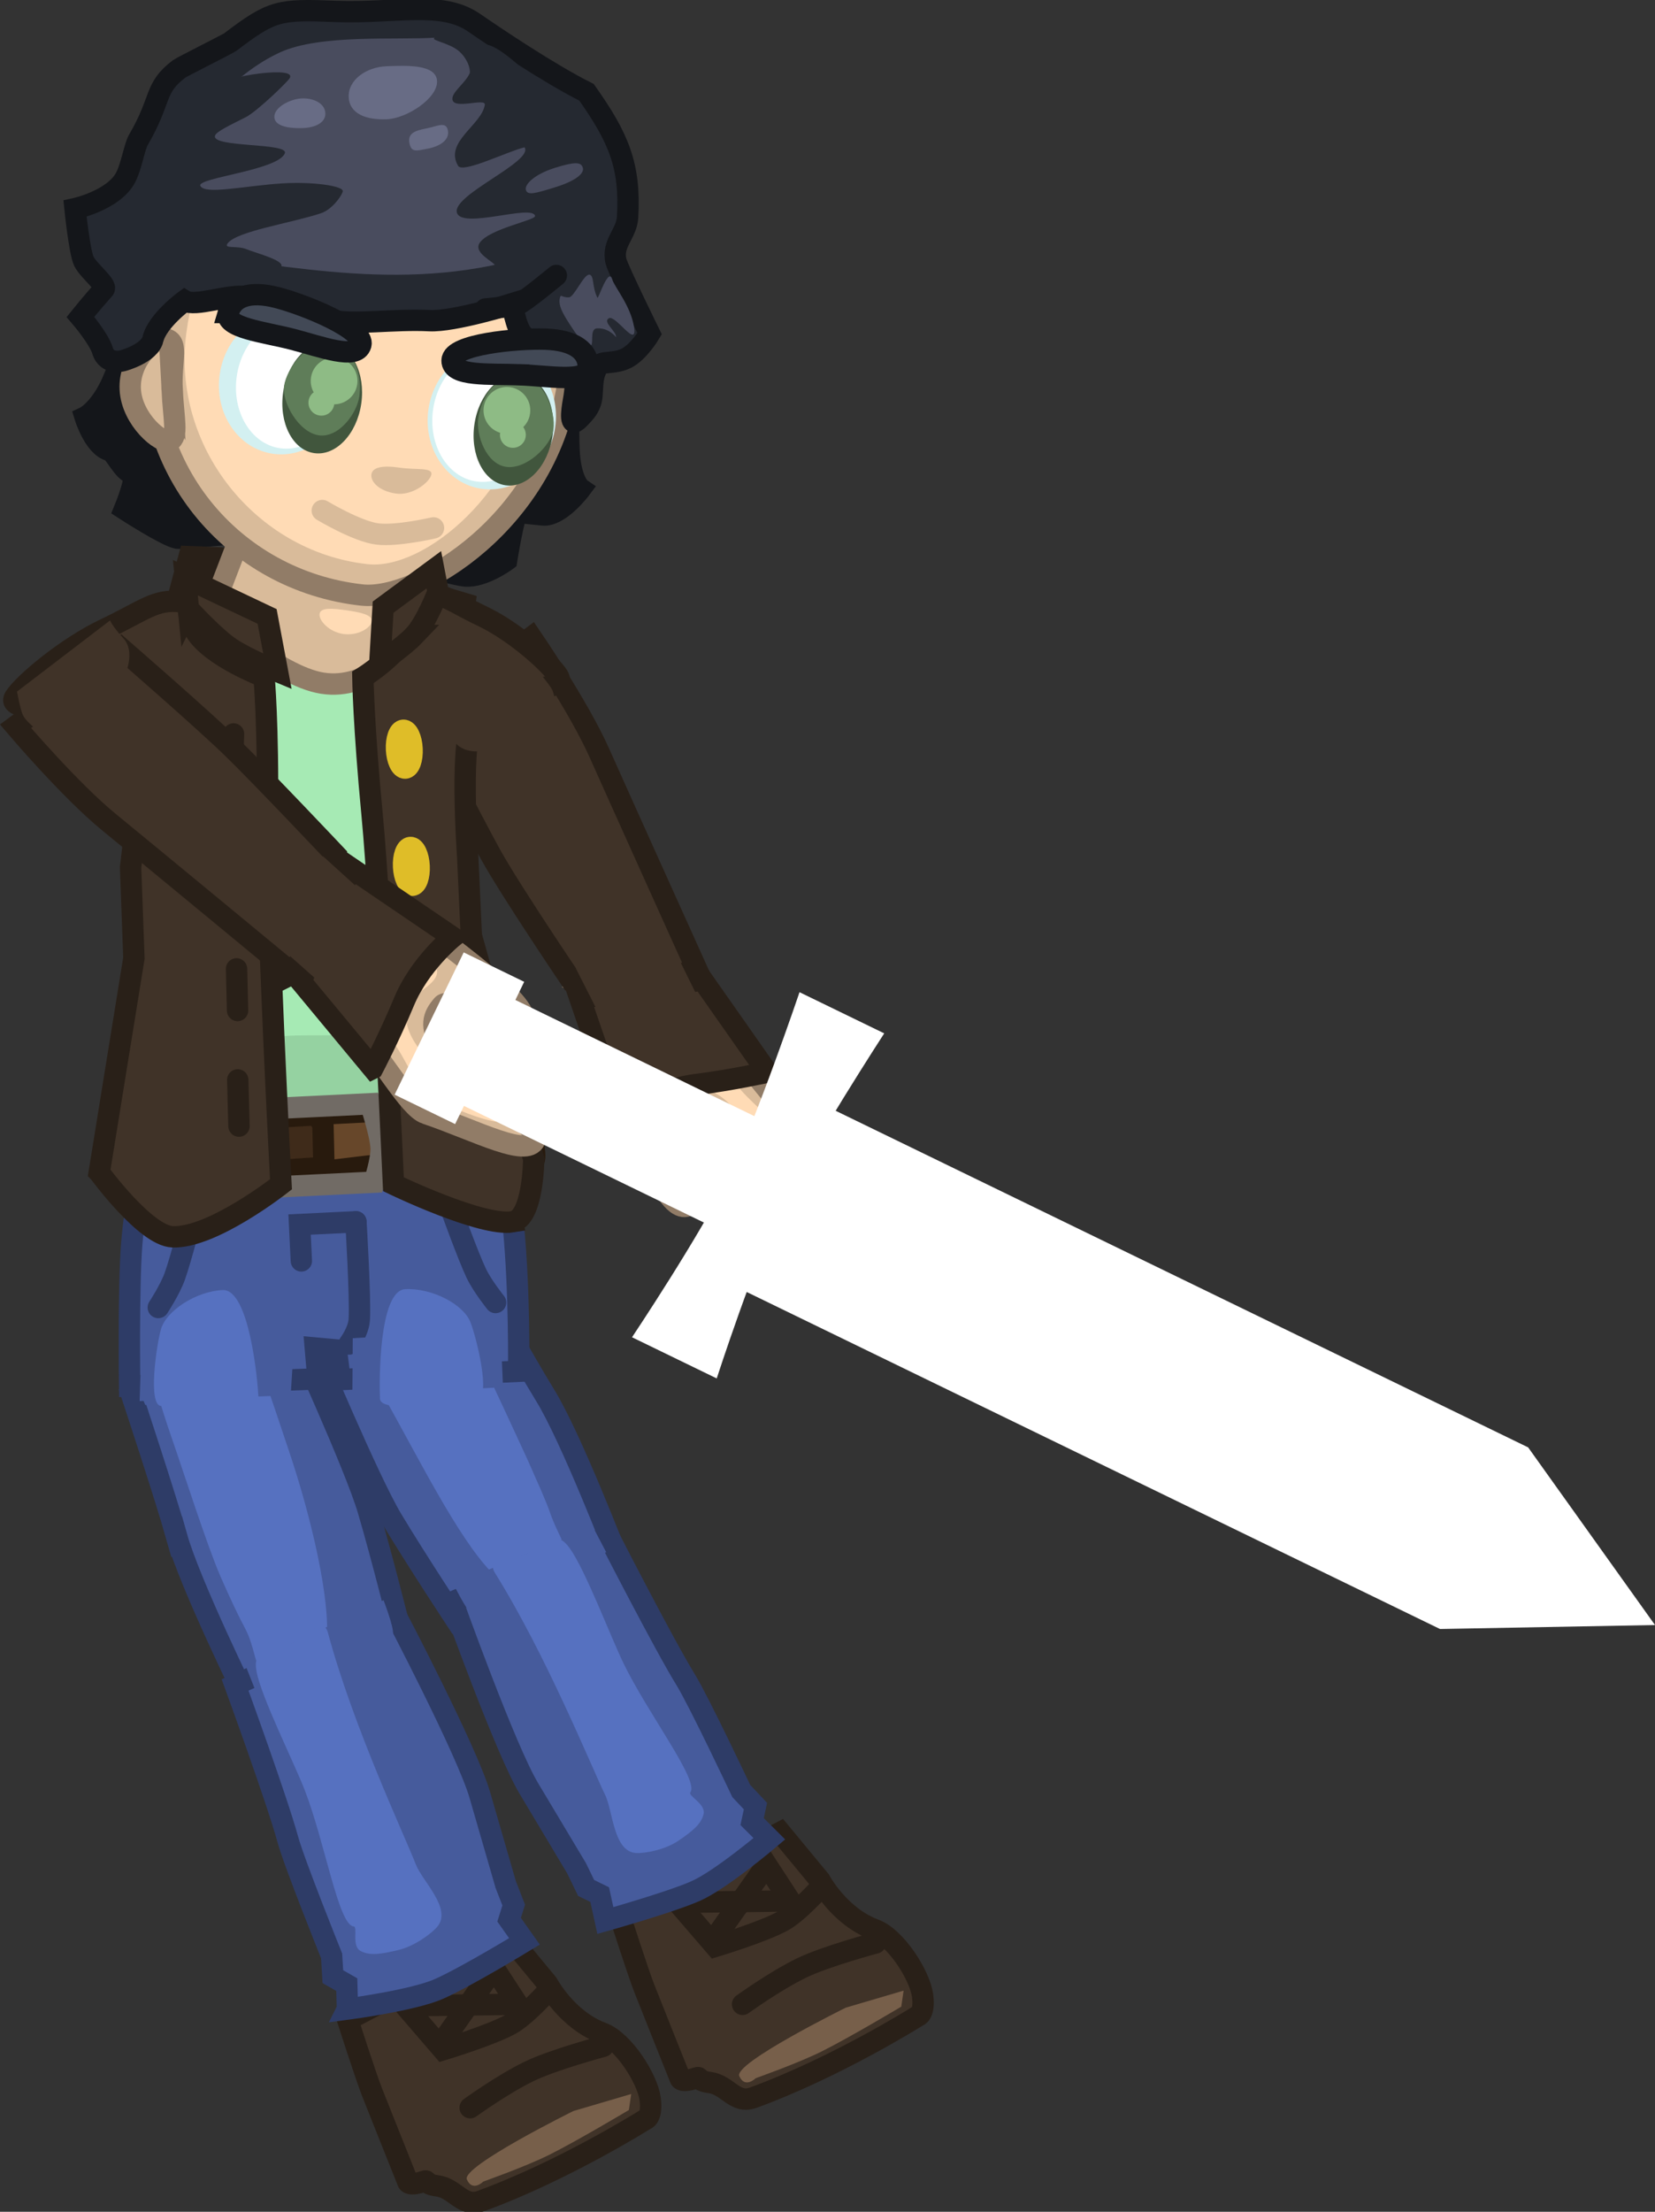 <svg version="1.1" xmlns="http://www.w3.org/2000/svg" xmlns:xlink="http://www.w3.org/1999/xlink" width="309.862" height="413.81" viewBox="0,0,309.862,413.81"><rect x="0" y="0" width="309.862" height="413.81" fill="#333333" stroke="none"/><g transform="translate(-183.054,-9.342)"><g data-paper-data="{&quot;isPaintingLayer&quot;:true}" fill-rule="nonzero" stroke-linejoin="miter" stroke-miterlimit="10" stroke-dasharray="" stroke-dashoffset="0" style="mix-blend-mode: normal"><g data-paper-data="{&quot;index&quot;:null}"><path d="M355.782,382.681c0.475,3.583 -0.92,3.871 -0.92,3.871c0,0 -15.267,9.609 -30.8,15.258c-3.427,1.246 -4.73,-2.372 -8.089,-2.833c-2.651,-0.363 -1.654,-1.161 -2.509,-0.872c-2.842,0.962 -3.038,0.155 -3.038,0.155c0,0 -6.11,-15.274 -6.746,-16.907c-1.216,-3.127 -4.524,-13.43 -4.524,-13.43l29.995,-15.747l7.407,8.957c0,0 3.591,6.765 10.259,9.234c4.021,1.488 8.473,8.614 8.964,12.315z" fill="#403328" stroke="#292018" stroke-width="4" stroke-linecap="butt"/><path d="M341.423,384.957l10.813,-3.182l-0.438,2.997c0,0 -9.779,5.831 -14.901,8.38c-4.494,2.237 -12.352,5.004 -12.352,5.004c0,0 -2.017,2.028 -3.078,-0.395c-1.061,-2.423 19.955,-12.804 19.955,-12.804z" fill="#775f4a" stroke="none" stroke-width="0" stroke-linecap="butt"/><path d="M322.083,384.34c0,0 5.981,-4.326 10.982,-6.769c4.523,-2.209 13.91,-4.711 13.91,-4.711" fill="none" stroke="#292018" stroke-width="4" stroke-linecap="round"/><path d="M336.994,362.126c0,0 -4.287,4.873 -7.246,6.555c-3.587,2.039 -12.755,4.816 -12.755,4.816l-7.087,-8.225l18.481,-0.249" fill="none" stroke="#292018" stroke-width="4" stroke-linecap="round"/><path d="M317.083,371.715l9.503,-13.456l4.42,6.779" fill="none" stroke="#292018" stroke-width="4" stroke-linecap="round"/></g><g data-paper-data="{&quot;index&quot;:null}"><path d="M304.78,402.022c0.475,3.583 -0.92,3.871 -0.92,3.871c0,0 -15.267,9.609 -30.8,15.258c-3.427,1.246 -4.73,-2.372 -8.089,-2.833c-2.651,-0.363 -1.654,-1.161 -2.509,-0.872c-2.842,0.962 -3.038,0.155 -3.038,0.155c0,0 -6.11,-15.274 -6.746,-16.907c-1.216,-3.127 -4.524,-13.43 -4.524,-13.43l29.995,-15.747l7.407,8.957c0,0 3.591,6.765 10.259,9.234c4.021,1.488 8.473,8.614 8.964,12.315z" fill="#403328" stroke="#292018" stroke-width="4" stroke-linecap="butt"/><path d="M290.42,404.298l10.813,-3.182l-0.438,2.997c0,0 -9.779,5.831 -14.901,8.38c-4.494,2.237 -12.352,5.004 -12.352,5.004c0,0 -2.017,2.028 -3.078,-0.395c-1.061,-2.423 19.955,-12.804 19.955,-12.804z" fill="#775f4a" stroke="none" stroke-width="0" stroke-linecap="butt"/><path d="M271.08,403.681c0,0 5.981,-4.326 10.982,-6.769c4.523,-2.209 13.91,-4.711 13.91,-4.711" fill="none" stroke="#292018" stroke-width="4" stroke-linecap="round"/><path d="M285.991,381.467c0,0 -4.287,4.873 -7.246,6.555c-3.587,2.039 -12.755,4.816 -12.755,4.816l-7.087,-8.225l18.481,-0.249" fill="none" stroke="#292018" stroke-width="4" stroke-linecap="round"/><path d="M266.08,391.056l9.503,-13.456l4.42,6.779" fill="none" stroke="#292018" stroke-width="4" stroke-linecap="round"/></g><path d="M203.432,82.133c3.039,-5.702 7.56,-23.779 7.56,-23.779l79.8,10.385c0,0 -1.884,19.651 -1.059,26.534c0.537,4.486 2.041,5.513 2.041,5.513c0,0 -3.904,5.235 -7.12,4.896c-1.03,-0.108 -3.233,-0.354 -4.697,-0.463c-0.584,-0.043 -2.05,8.946 -2.05,8.946c0,0 -4.368,3.246 -7.793,2.938c-1.421,-0.127 -6.074,-1.433 -7.582,-1.524c-1.7,-0.103 -5.322,1.008 -8.05,1.605c-4.408,0.964 -10.101,-0.139 -10.101,-0.139c0,0 -4.557,-2.215 -7.792,-4.254c-2.673,-1.685 -3.846,-3.204 -6.098,-3.655c-1.509,-0.302 -13.367,1.033 -14.208,0.901c-2.046,-0.321 -9.924,-5.42 -9.924,-5.42c0,0 2.666,-6.452 1.421,-6.695c-1.662,-0.324 -3.237,-4.049 -4.177,-4.284c-2.908,-0.724 -4.615,-6.263 -4.615,-6.263c0,0 2.205,-1.04 4.446,-5.244z" data-paper-data="{&quot;index&quot;:null}" fill="#14161a" stroke="#14161a" stroke-width="4" stroke-linecap="butt"/><g data-paper-data="{&quot;index&quot;:null}" stroke-linecap="butt"><g><g><path d="M292.082,193.857c-1.177,-0.653 -4.091,-6.48 -4.491,-7.149c-12.347,-20.644 -16.132,-23.838 -16.132,-23.838c0,0 -0.662,-11.095 2.313,-14.073c2.117,-2.119 13.576,-2.24 13.576,-2.24c0,0 12.201,22.265 16.178,31.477c0.938,2.172 3.096,3.46 7.372,10.542c3.403,5.635 -12.197,8.954 -18.817,5.282z" fill="#d9bb9a" stroke="#917c67" stroke-width="4"/><path d="M312.2,194.585c1.015,2.557 -16.033,2.83 -16.743,3.112c-0.71,0.282 -1.357,-2.457 -2.372,-5.014c-1.015,-2.557 -2.689,-5.087 -1.979,-5.369c0.118,-0.047 16.902,0.991 17.548,1.774c1.707,2.067 2.699,3.367 3.545,5.498z" fill="#d9bb9a" stroke="none" stroke-width="0"/><path d="M279.642,146.722c2.138,-1.238 6.929,5.813 12.063,14.912c5.134,9.1 5.251,11.147 8.672,17.667c2.304,4.392 5.92,9.774 9.148,14.299c5.495,7.702 -11.551,4.3 -11.857,4.065c-0.278,-0.214 -2.514,-7.489 -2.77,-8.121c-2.943,-7.265 -6.556,-17.025 -8.174,-18.886c-3.575,-4.111 -9.75,-10.348 -11.725,-13.848c-5.134,-9.1 2.504,-8.849 4.643,-10.087z" fill="#ffdbb5" stroke="none" stroke-width="0"/></g><path d="M301.454,193.128c-3.465,0.139 -11.47,-0.404 -11.47,-0.404c0,0 -11.338,-16.749 -15.062,-23.481c-3.705,-6.697 -13.13,-25.186 -13.13,-25.186l20.746,-15.481c0,0 8.829,12.88 12.711,21.591c3.972,8.913 18.31,40.644 18.31,40.644c0,0 -8.126,2.157 -12.104,2.317z" fill="#403328" stroke="#292018" stroke-width="4"/></g><g><path d="M327.349,227.365c2.73,6.877 4.813,14.25 0.606,15.92c-1.383,0.549 -1.202,0.415 -2.968,-0.104c-1.748,-0.513 -1.346,1.3 -3.352,0.268c-0.787,-0.405 -0.802,0.383 -2.397,-0.955c-1.099,-0.922 -1.341,-2.806 -2.556,-4.064c-1.795,-1.859 -4.214,-4.124 -4.569,-5.018c-2.73,-6.877 -1.532,-13.805 2.675,-15.475c4.207,-1.67 9.83,2.551 12.56,9.428z" fill="#917c67" stroke="none" stroke-width="NaN"/><g><path d="M331.228,242.787c-2.267,-0.07 -8.004,-17.962 -11.683,-21.47c-3.346,-3.19 -5.21,-3.095 -7.685,-1.905c-2.313,1.112 4.18,12.07 2.712,12.673c-1.506,0.619 -3.052,8.214 -8.933,-3.57c-4.692,-9.403 -10.102,-25.185 -12.751,-29.615c-1.027,-2.703 19.197,-6.862 21.257,-3.441c0.938,2.172 1.666,1.685 5.942,8.766c4.008,6.637 11.953,14.136 12.155,17.504c0.61,10.175 3.294,21.191 -1.015,21.058z" fill="#d9bb9a" stroke="#917c67" stroke-width="4"/><path d="M311.603,198.255c5.495,7.702 6.026,9.576 8.96,13.55c2.934,3.973 7.559,6.854 8.227,9.255c1.791,6.438 2.39,18.365 0.089,13.377c-1.876,-4.066 -4.293,-12.443 -7.64,-16.696c-1.573,-1.998 -4.28,-5.057 -8.255,-4.653c-1.602,0.163 -5.588,5.851 -7.938,2.98c-1.193,-1.457 -1.399,-3.357 -2.498,-5.627c-4.459,-9.211 -3.405,-10.267 -3.71,-10.502c-2.05,-1.577 9.535,-6.21 12.763,-1.685z" fill="#ffdbb5" stroke="none" stroke-width="0"/></g><path d="M313.141,212.298c-7.586,0.977 -14.035,5.614 -14.035,5.614l-7.48,-21.77l22.962,-3.456l12.118,17.26c0,0 -6.435,1.434 -13.565,2.352z" fill="#403328" stroke="#292018" stroke-width="4"/><path d="M295.222,199.082l-4.364,-8.591l19.558,-1.212l3.859,7.799z" fill="#403328" stroke="none" stroke-width="0"/></g></g><path d="M210.274,185.325c0,0 1.1,-33.044 -1.353,-37.233c-0.436,-0.744 -4.596,-6.816 -10.674,-8.182c-4.626,-1.04 -11.863,3.015 -10.642,0.369c2.826,-6.122 11.624,-9.768 16.697,-11.255c10.325,-3.027 22.826,-11.17 31.924,-11.612c9.944,-0.483 21.274,3.434 34.825,7.554c13.168,4.003 9.943,12.996 9.943,12.996c0,0 -11.319,8.153 -11.723,8.905c-1.953,3.641 -1.296,34.056 -1.296,34.056l8.976,36.866c0,0 -12.45,10.878 -35.988,11.447c-21.934,0.53 -36.651,-6.487 -36.651,-6.487z" data-paper-data="{&quot;index&quot;:null}" fill="#95d2a1" stroke="#67916f" stroke-width="4" stroke-linecap="butt"/><path d="M257.994,158.67c0.07,1.436 -0.745,8.883 -0.087,12.393c2.264,12.074 8.033,27.815 6.074,29.245c-4.813,3.511 -21.555,2.518 -26.565,2.81c-4.063,0.237 -18.561,1.249 -22.919,-2.329c-3.382,-2.777 1.369,-14.999 2.563,-27.744c0.345,-3.68 -1.283,-10.57 -1.42,-13.38c-0.147,-3.03 -5.173,-16.411 -6.811,-19.433c-0.6,-1.106 -4.468,1.227 -6.291,0.557c-1.581,-0.58 -1.172,-4.136 -1.329,-5.308c-0.308,-2.294 3.869,-5.657 8.359,-7.372c4.49,-1.716 18.968,-5.297 25.649,-5.621c6.882,-0.334 20.836,0.856 26.815,3.32c1.127,0.465 8.425,2.711 7.718,5.615c-0.511,2.097 -0.183,6.041 -2.25,6.83c-2.274,0.868 -6.942,-1.484 -7.103,-0.492c-0.772,4.756 -2.549,17.887 -2.402,20.91z" data-paper-data="{&quot;index&quot;:null}" fill="#a6eab4" stroke="none" stroke-width="0" stroke-linecap="butt"/><g data-paper-data="{&quot;index&quot;:null}" stroke-linecap="butt"><path d="M216.174,122.02l2.296,-8.542c0,0 13.756,0.42 24.356,2.071c10.6,1.651 27.259,6.721 27.259,6.721l-0.806,5.529z" fill="#292018" stroke="#292018" stroke-width="4"/><g><path d="M227.182,111.929l32.918,5.041l-1.54,13.387c0,0 -6.257,8.205 -15.131,6.806c-8.593,-1.354 -20.947,-12.982 -20.947,-12.982z" fill="#d9bb9a" stroke="#917c67" stroke-width="4"/><path d="M252.652,125.613c-0.178,1.222 -2.63,2.736 -5.326,2.343c-2.696,-0.393 -4.614,-2.544 -4.436,-3.765c0.178,-1.222 2.385,-1.051 5.08,-0.658c2.696,0.393 4.859,0.859 4.681,2.08z" fill="#ffdbb5" stroke="none" stroke-width="0"/></g></g><g data-paper-data="{&quot;index&quot;:null}" stroke-linecap="butt"><g fill="#465b9c"><path d="M216.133,296.843c-2.078,-7.378 -8.365,-26.381 -8.365,-26.381l30.316,-11.884c0,0 11.465,25.032 13.89,33.243c2.552,8.641 5.891,22.023 5.891,22.023c0,0 -8.959,8.728 -13.785,10.859c-4.614,2.038 -14.894,2.476 -14.894,2.476c0,0 -10.555,-21.471 -13.052,-30.337z" stroke="#2e3c67" stroke-width="4"/><path d="M210.247,272.221l-1.68,-4.274l22.465,-8.853l1.68,4.274z" stroke="none" stroke-width="0"/></g><path d="M215.378,278.876c-4.688,-13.473 -7.537,-25.195 -1.946,-27.555c12.926,-5.455 16.284,7.449 23.693,29.399c4.402,13.041 7.803,28.197 7.079,35.606c-0.361,3.702 -3.046,6.077 -4.66,6.784c-2.372,1.038 -5.237,1.241 -7.353,-0.525c-1.276,-1.064 -1.46,-5.238 -3.244,-8.568c-1.303,-2.431 -2.801,-5.591 -4.583,-9.661c-2.469,-5.639 -6.991,-19.749 -8.985,-25.479z" fill="#5671c0" stroke="none" stroke-width="0"/></g><g data-paper-data="{&quot;index&quot;:null}" stroke-linecap="butt"><g fill="#465b9c"><path d="M248.104,385.228l-0.122,-4.576l-2.607,-1.486l-0.233,-3.888c0,0 -6.969,-17.283 -8.201,-21.787c-2.024,-7.401 -9.87,-28.897 -9.87,-28.897l29.841,-13.514c0,0 13.627,25.923 15.997,34.159c0.987,3.431 4.835,16.706 4.835,16.706l1.492,3.826l-0.864,2.733l2.873,4.062c0,0 -10.914,6.648 -16.011,8.897c-4.872,2.15 -17.13,3.766 -17.13,3.766z" stroke="#2e3c67" stroke-width="4"/><path d="M231.004,325.935l-1.995,-5.017l25.855,-12.183c0,0 1.925,4.983 1.766,6.267c-0.061,0.496 -5.999,3.102 -5.999,3.102z" stroke="none" stroke-width="0"/></g><path d="M231.1,322.14c-0.833,-4.302 2.094,-3.546 4.835,-4.844c4.345,-0.713 7.55,-6.084 8.526,-2.453c4.707,17.509 14.26,37.709 16.446,43.322c1.232,3.165 6.844,8.292 4.029,11.645c-1.094,1.303 -4.292,3.663 -7.316,4.377c-3.18,0.75 -5.279,1.113 -7.051,0.176c-1.772,-0.937 -0.43,-4.53 -1.316,-4.602c-2.822,-0.23 -5.365,-15.791 -9.169,-25.562c-2.026,-5.202 -8.034,-17.161 -8.983,-22.058z" fill="#5671c0" stroke="none" stroke-width="0"/></g><path d="M211.747,70.406c3.417,-26.23 21.195,-39.099 44.206,-36.101c23.011,2.998 36.899,19.991 33.483,46.221c-3.417,26.23 -28.108,41.301 -38.628,40.14c-24.155,-2.665 -42.478,-24.03 -39.061,-50.26z" data-paper-data="{&quot;index&quot;:null}" fill="#d9bb9a" stroke="#917c67" stroke-width="4" stroke-linecap="butt"/><path d="M283.36,80.271c-2.733,20.984 -21.036,35.986 -31.68,34.599c-20.915,-2.41 -36.489,-22.139 -33.755,-43.123c2.733,-20.984 16.521,-33.804 37.719,-31.043c20.934,2.727 30.45,18.583 27.716,39.567z" fill="#ffdbb5" stroke="none" stroke-width="0" stroke-linecap="butt"/><path d="M263.822,98.094c-0.195,1.338 -3.454,4.055 -6.654,3.588c-3.199,-0.466 -4.771,-2.255 -4.576,-3.593c0.195,-1.338 2.083,-1.718 5.282,-1.252c3.199,0.466 6.143,-0.082 5.948,1.256z" fill="#d9bb9a" stroke="none" stroke-width="0" stroke-linecap="butt"/><path d="M264.218,108.11c0,0 -6.77,1.578 -10.466,1.144c-3.787,-0.445 -10.356,-4.392 -10.356,-4.392" fill="none" stroke="#d9bb9a" stroke-width="4" stroke-linecap="round"/><g data-paper-data="{&quot;index&quot;:null}" stroke-linecap="butt"><g fill="#465b9c"><path d="M268.707,312.848c0,0 -7.612,-11.512 -12.252,-19.238c-4.41,-7.343 -15.017,-32.75 -15.017,-32.75l29.914,-14.487c0,0 9.735,17.494 13.766,24.016c4.845,7.838 13.443,30.166 13.443,30.166c0,0 -7.478,7.336 -12.201,9.387z" stroke="#2e3c67" stroke-width="4"/><path d="M248.731,260.103l-2.004,-4.132l22.201,-10.704l2.004,4.132z" stroke="none" stroke-width="0"/></g><path d="M281.931,282.68c1.782,4.071 3.27,7.235 4.169,9.843c1.231,3.572 3.624,7.22 3.527,8.885c-0.162,2.763 0.121,3.251 -2.3,4.311c-1.648,0.722 -7.127,1.921 -10.127,-0.309c-6.004,-4.463 -13.042,-18.027 -19.661,-30.097c-11.141,-20.315 -18.386,-31.518 -5.343,-37.433c5.641,-2.558 11.438,7.874 18.179,20.447c2.867,5.348 11.557,24.353 11.557,24.353z" fill="#5671c0" stroke="none" stroke-width="0"/></g><g data-paper-data="{&quot;index&quot;:null}" stroke-linecap="butt"><g fill="#465b9c"><path d="M313.238,363.174c-4.941,2.145 -16.843,5.487 -16.843,5.487l-1.066,-4.853l-2.537,-1.244l-1.794,-3.694c0,0 -7.09,-11.855 -8.927,-14.914c-4.41,-7.343 -14.279,-34.912 -14.279,-34.912l29.175,-12.325c0,0 10.43,20.365 14.462,26.887c2.454,3.969 10.409,20.821 10.409,20.821l2.658,2.826l-0.622,2.9l3.228,3.216c0,0 -9.141,7.754 -13.863,9.804z" stroke="#2e3c67" stroke-width="4"/><path d="M277.489,309.075c0,0 -5.745,2.51 -6.144,2.215c-1.032,-0.763 -3.38,-5.561 -3.38,-5.561l26.07,-10.772l2.513,4.79z" stroke="none" stroke-width="0"/></g><path d="M299.804,320.56c4.586,9.429 14.177,21.904 12.508,24.101c-0.524,0.69 2.945,2.176 2.469,4.097c-0.475,1.922 -2.103,3.19 -4.714,4.975c-2.483,1.697 -6.268,2.395 -7.922,2.295c-4.254,-0.258 -4.309,-7.818 -5.794,-10.872c-2.634,-5.417 -11.017,-26.13 -20.608,-41.5c-1.989,-3.188 3.977,-1.832 7.319,-4.484c2.72,-1.094 4.078,-3.726 6.645,-0.183c2.922,4.033 7.656,16.551 10.097,21.57z" fill="#5671c0" stroke="none" stroke-width="0"/></g><g data-paper-data="{&quot;index&quot;:null}"><g><g><path d="M207.325,268.655c0,0 -0.254,-18.328 0.393,-26.558c0.644,-8.199 3.1,-19.964 3.1,-19.964l63.917,-2.678c0,0 3.801,12.856 4.442,19.356c1.19,12.062 0.986,27.088 0.986,27.088l-33.43,1.551l-0.702,-5.536l-3.943,-0.363l0.493,5.768z" fill="#465b9c" stroke="#2e3c67" stroke-width="4" stroke-linecap="butt"/><path d="M249.694,237.933c0,0 0.862,14.128 0.629,18.267c-0.125,2.234 -1.913,4.599 -1.913,4.599" fill="none" stroke="#2e3c67" stroke-width="4" stroke-linecap="round"/><path d="M239.475,245.249l-0.33,-6.804l10.55,-0.512" fill="none" stroke="#2e3c67" stroke-width="4" stroke-linecap="round"/><path d="M219.327,235.61c0,0 -2.346,9.196 -3.561,12.556c-0.906,2.506 -3.075,5.803 -3.075,5.803" fill="none" stroke="#2e3c67" stroke-width="4" stroke-linecap="round"/><path d="M275.84,253.034c0,0 -2.479,-3.072 -3.623,-5.478c-1.534,-3.226 -4.761,-12.152 -4.761,-12.152" data-paper-data="{&quot;index&quot;:null}" fill="none" stroke="#2e3c67" stroke-width="4" stroke-linecap="round"/><path d="M209.199,271.477l0.332,-10.651l28.614,-1.116l-0.664,10.667z" fill="#465b9c" stroke="none" stroke-width="0" stroke-linecap="butt"/><path d="M249.029,270.349l0.071,-10.639l27.663,-1.617l0.471,10.79z" data-paper-data="{&quot;index&quot;:null}" fill="#465b9c" stroke="none" stroke-width="0" stroke-linecap="butt"/></g><g stroke="#281a0d" stroke-width="4" stroke-linecap="butt"><path d="M207.346,228.694c0,0 -0.45,-3.98 -0.244,-5.658c0.222,-1.813 1.969,-4.016 1.969,-4.016l9.736,-0.828c0,0 3.37,3.649 3.45,5.302c0.08,1.654 -2.968,4.62 -2.968,4.62z" fill="#3f2b1a"/><path d="M218.534,229.003l1.296,-10.293l10.155,-0.422c0,0 3.37,3.649 3.45,5.302c0.08,1.654 -2.968,4.62 -2.968,4.62z" fill="#67472a"/><path d="M230.687,228.626l1.107,-10.07l10.344,-0.644c0,0 3.37,3.649 3.45,5.302c0.08,1.654 -2.968,4.62 -2.968,4.62z" fill="#3f2b1a"/><path d="M243.728,228.494l-0.258,-10.724l11.195,-0.586c0,0 3.533,3.468 3.69,5.115c0.157,1.648 -2.75,4.772 -2.75,4.772z" fill="#67472a"/><path d="M255.844,227.476l0.36,-10.328l10.577,-0.982c0,0 3.533,3.468 3.69,5.115c0.157,1.648 -2.75,4.772 -2.75,4.772z" fill="#3f2b1a"/><path d="M267.982,226.677l0.102,-10.102l8.385,-1.088c0,0 2.816,3.502 2.956,5.151c0.14,1.649 -2.114,4.741 -2.114,4.741z" fill="#67472a"/></g><path d="M212.514,230.008l0.544,-12.811l5.764,-0.429l1.248,12.724z" fill="#465b9c" stroke="#2e3c67" stroke-width="4" stroke-linecap="butt"/><g fill="#67472a" stroke="#281a0d" stroke-width="4" stroke-linecap="butt"><path d="M267.435,225.567l5.029,-8.903l9.669,3.773c0,0 1.497,4.59 0.882,6.105c-0.616,1.514 -4.576,2.982 -4.576,2.982z"/></g><path d="M235.609,231.371c0,0 -1.436,-4.921 -1.556,-7.384c-0.118,-2.427 0.843,-7.287 0.843,-7.287l17.517,-0.851c0,0 1.87,5.632 1.995,8.215c0.11,2.265 -1.283,6.456 -1.283,6.456z" fill="none" stroke="#716b65" stroke-width="4" stroke-linecap="butt"/><path d="M266.46,227.453l0.009,-12.785l5.778,-0.132l1.783,12.698z" data-paper-data="{&quot;index&quot;:null}" fill="#465b9c" stroke="#2e3c67" stroke-width="4" stroke-linecap="butt"/></g><path d="M231.435,270.624c0.147,3.033 -13.128,1.526 -18.121,1.768c-2.671,0.13 -0.954,-11.484 -0.116,-14.38c0.997,-3.444 6.54,-7.066 11.533,-7.309c4.993,-0.242 6.556,16.887 6.704,19.92z" fill="#5671c0" stroke="none" stroke-width="0" stroke-linecap="butt"/><path d="M254.196,271.012c-0.147,-3.033 -0.251,-20.234 4.742,-20.476c4.993,-0.242 10.862,2.825 12.187,6.157c1.115,2.801 3.948,14.194 1.278,14.323c-4.993,0.242 -18.059,3.03 -18.207,-0.004z" data-paper-data="{&quot;index&quot;:null}" fill="#5671c0" stroke="none" stroke-width="0" stroke-linecap="butt"/></g><g data-paper-data="{&quot;index&quot;:null}" stroke="none" stroke-width="0" stroke-linecap="butt"><path d="M286.993,89.356c-1.059,7.271 -7.227,12.392 -13.777,11.437c-6.549,-0.954 -11,-7.622 -9.941,-14.893c1.059,-7.271 7.227,-12.392 13.777,-11.437c6.549,0.954 11,7.622 9.941,14.893z" fill="#d3f0f1"/><path d="M275.746,75.3c5.436,0.792 9.056,6.833 8.086,13.494c-0.97,6.66 -6.164,11.418 -11.6,10.626c-5.436,-0.792 -9.056,-6.833 -8.086,-13.494c0.97,-6.66 6.164,-11.418 11.6,-10.626z" fill="#ffffff"/></g><g data-paper-data="{&quot;index&quot;:null}" stroke="none" stroke-width="0" stroke-linecap="butt"><g data-paper-data="{&quot;index&quot;:null}"><path d="M286.497,90.884c-0.83,5.696 -4.776,9.836 -8.814,9.248c-4.038,-0.588 -6.638,-5.683 -5.809,-11.379c0.83,-5.696 4.776,-9.836 8.814,-9.248c4.038,0.588 6.638,5.683 5.809,11.379z" fill="#41563d"/><path d="M277.81,96.688c-3.733,-0.544 -5.662,-5.94 -5.204,-9.085c0.458,-3.146 2.649,-8.574 8.589,-7.709c3.733,0.544 5.939,6.613 5.481,9.759c-0.458,3.146 -5.134,7.579 -8.867,7.035z" fill="#5f7d59"/></g><path d="M273.629,85.489c0.348,-2.392 2.57,-4.048 4.962,-3.7c2.392,0.348 4.048,2.57 3.7,4.962c-0.348,2.392 -2.57,4.048 -4.962,3.7c-2.392,-0.348 -4.048,-2.57 -3.7,-4.962z" fill="#8ebb85"/><path d="M276.684,90.357c0.193,-1.323 1.422,-2.24 2.745,-2.047c1.323,0.193 2.24,1.422 2.047,2.745c-0.193,1.323 -1.422,2.24 -2.745,2.047c-1.323,-0.193 -2.24,-1.422 -2.047,-2.745z" fill="#8ebb85"/></g><g data-paper-data="{&quot;index&quot;:null}" stroke="none" stroke-width="0" stroke-linecap="butt"><path d="M237.973,67.909c6.549,0.954 11,7.622 9.941,14.893c-1.059,7.271 -7.227,12.392 -13.777,11.437c-6.549,-0.954 -11,-7.622 -9.941,-14.893c1.059,-7.271 7.227,-12.392 13.777,-11.437z" fill="#d3f0f1"/><path d="M247.072,82.577c-0.97,6.66 -6.164,11.418 -11.6,10.626c-5.436,-0.792 -9.056,-6.833 -8.086,-13.494c0.97,-6.66 6.164,-11.418 11.6,-10.626c5.436,0.792 9.056,6.833 8.086,13.494z" fill="#ffffff"/></g><g data-paper-data="{&quot;index&quot;:null}" stroke="none" stroke-width="0" stroke-linecap="butt"><g data-paper-data="{&quot;index&quot;:null}"><path d="M244.881,73.492c4.038,0.588 6.638,5.683 5.809,11.379c-0.83,5.696 -4.776,9.836 -8.814,9.248c-4.038,-0.588 -6.638,-5.683 -5.809,-11.379c0.83,-5.696 4.776,-9.836 8.814,-9.248z" fill="#41563d"/><path d="M236.247,81.509c0.458,-3.146 4.305,-8.333 8.038,-7.789c5.94,0.865 6.491,6.694 6.033,9.839c-0.458,3.146 -3.847,7.767 -7.58,7.223c-3.733,-0.544 -6.949,-6.127 -6.491,-9.273z" fill="#5f7d59"/></g><path d="M244.978,84.941c-2.392,-0.348 -4.048,-2.57 -3.7,-4.962c0.348,-2.392 2.57,-4.048 4.962,-3.7c2.392,0.348 4.048,2.57 3.7,4.962c-0.348,2.392 -2.57,4.048 -4.962,3.7z" fill="#8ebb85"/><path d="M242.878,87.082c-1.323,-0.193 -2.24,-1.422 -2.047,-2.745c0.193,-1.323 1.422,-2.24 2.745,-2.047c1.323,0.193 2.24,1.422 2.047,2.745c-0.193,1.323 -1.422,2.24 -2.745,2.047z" fill="#8ebb85"/></g><g data-paper-data="{&quot;index&quot;:null}" stroke-linecap="butt"><g data-paper-data="{&quot;index&quot;:null}" fill="#403328"><g><path d="M279.025,237.93c-5.753,0.968 -22.307,-7.019 -22.307,-7.019c0,0 -2.26,-50.971 -3.992,-69.086c-1.605,-16.785 -1.736,-25.739 -1.736,-25.739c0,0 7.349,-4.533 9.243,-9.608c1.152,-3.087 0.111,-5.311 1.665,-5.722c3.674,-0.97 5.451,1.029 11.435,3.855c5.984,2.826 12.716,8.816 14.225,11.229c1.509,2.413 -5.731,2.353 -5.731,2.353c0,0 -5.894,3.73 -9.858,5.887c-3.079,1.676 -1.338,25.71 -1.338,25.71l0.666,14.591l11.683,41.789c0,0 -0.05,11.101 -3.955,11.758z" stroke="#292018" stroke-width="4"/><path d="M283.853,134.987c0,0 2.112,2.451 2.598,3.445c0.459,0.939 0.633,2.987 0.633,2.987c0,0 -12.091,7.607 -14.165,8.411c-0.686,0.266 -4.625,0.162 -5.284,-3.008c-0.659,-3.171 1.561,-6.381 1.561,-6.381z" stroke="none" stroke-width="NaN"/></g><path d="M260.604,128.24c-2.091,2.188 -6.438,5.114 -6.438,5.114l0.616,-10.419l9.495,-6.998l0.793,4.125c0,0 -2.289,5.9 -4.468,8.178z" stroke="#292018" stroke-width="4"/></g><path d="M260.205,149.438c0.095,1.956 -0.48,3.573 -1.284,3.612c-0.804,0.039 -1.533,-1.515 -1.628,-3.471c-0.095,-1.956 0.48,-3.573 1.284,-3.612c0.804,-0.039 1.533,1.515 1.628,3.471z" fill="#dfbd28" stroke="#dfbd28" stroke-width="4"/><path d="M261.526,171.367c0.095,1.956 -0.48,3.573 -1.284,3.612c-0.804,0.039 -1.533,-1.515 -1.628,-3.471c-0.095,-1.956 0.48,-3.573 1.284,-3.612c0.804,-0.039 1.533,1.515 1.628,3.471z" fill="#dfbd28" stroke="#dfbd28" stroke-width="4"/><path d="M263.149,192.761c0.095,1.956 -0.48,3.573 -1.284,3.612c-0.804,0.039 -1.533,-1.515 -1.628,-3.471c-0.095,-1.956 0.48,-3.573 1.284,-3.612c0.804,-0.039 1.533,1.515 1.628,3.471z" fill="#dfbd28" stroke="#dfbd28" stroke-width="4"/><path d="M264.677,212.948c0.095,1.956 -0.48,3.573 -1.284,3.612c-0.804,0.039 -1.533,-1.515 -1.628,-3.471c-0.095,-1.956 0.48,-3.573 1.284,-3.612c0.804,-0.039 1.533,1.515 1.628,3.471z" fill="#dfbd28" stroke="#dfbd28" stroke-width="4"/></g><g data-paper-data="{&quot;index&quot;:null}" stroke="#292018" stroke-width="4"><path d="M201.633,228.705l6.49,-40.086l-0.619,-17.018c0,0 3.23,-24.034 -0.882,-25.36c-5.293,-1.708 -13.22,-4.766 -13.22,-4.766c0,0 -9.225,0.86 -7.567,-1.708c1.658,-2.567 9.579,-9.268 16.897,-12.741c7.317,-3.472 9.362,-5.657 14.154,-5.098c2.027,0.236 0.945,2.564 2.755,5.507c2.976,4.839 12.847,8.536 12.847,8.536c0,0 0.822,8.92 0.631,25.793c-0.207,18.209 2.543,69.157 2.543,69.157c0,0 -12.881,10.144 -20.324,9.817c-5.052,-0.222 -13.704,-12.032 -13.704,-12.032z" fill="#403328" stroke-linecap="butt"/><path d="M218.335,123.257l-0.571,-5.833l15.3,7.249l1.937,10.295c0,0 -5.865,-2.431 -8.773,-4.376c-3.029,-2.026 -7.893,-7.336 -7.893,-7.336z" fill="#403328" stroke-linecap="butt"/><path d="M226.475,155.85l0.301,-9.193" fill="none" stroke-linecap="round"/><path d="M226.214,168.954l0.547,7.42" fill="none" stroke-linecap="round"/><path d="M227.341,190.615l0.191,7.783" fill="none" stroke-linecap="round"/><path d="M227.565,211.385l0.233,8.647" fill="none" stroke-linecap="round"/></g><path d="M215.279,82.247c0.291,5.604 1.164,8.812 -0.408,9.54c-1.573,0.728 -7.135,-3.978 -7.426,-9.582c-0.291,-5.604 4.468,-9.642 6.196,-9.512c3.146,0.236 1.347,3.951 1.639,9.555z" data-paper-data="{&quot;index&quot;:null}" fill="#d9bb9a" stroke="#917c67" stroke-width="4" stroke-linecap="butt"/><g data-paper-data="{&quot;index&quot;:null}"><g><path d="M211.685,72.806c-0.641,2.657 -5.534,3.992 -5.534,3.992c0,0 -3.062,0.966 -3.895,-1.845c-0.678,-2.29 -4.14,-6.32 -4.14,-6.32c0,0 1.973,-2.454 4.42,-5.203c0.632,-0.71 -2.956,-3.483 -3.781,-5.205c-0.826,-1.721 -1.654,-9.841 -1.654,-9.841c0,0 7.237,-1.574 9.476,-5.842c1.111,-2.118 1.623,-5.724 2.402,-7.057c4.44,-7.598 2.824,-9.64 7.625,-13.256c0.502,-0.378 9.137,-4.687 9.586,-5.029c7.823,-5.949 9.101,-6.139 19.664,-5.725c11.169,0.438 19.813,-2.11 25.936,2.097c3.998,2.747 14.001,9.492 21.08,13.041c6.026,8.521 8.252,13.757 7.684,23.394c-0.182,3.091 -2.99,4.882 -2.16,8.246c0.377,1.526 6.292,13.53 6.292,13.53c0,0 -2.068,3.47 -4.409,4.609c-2.319,1.129 -4.586,0.401 -5.264,1.468c-1.478,2.327 -0.755,5.019 -1.388,6.8c-0.46,1.295 -1.122,1.931 -2.189,3.052c-1.803,1.893 -1.392,-1.37 -0.999,-3.506c0.735,-3.993 0.179,-6.987 0.094,-6.342c-1.665,0.575 -0.391,0.723 -7.037,-1.424c-0.37,-0.119 -1.28,-3.108 -2.592,-4.491c-1.312,-1.383 -1.931,-5.788 -1.931,-5.788c0,0 -10.973,3.41 -15.506,3.174c-6.54,-0.34 -14.294,0.849 -17.93,-0.052c-8.887,-2.202 -12.761,-3.829 -16.323,-4.422c-3.315,-0.553 -9.627,1.977 -11.592,0.749c0,0 -5.096,3.707 -5.938,7.195z" fill="#252931" stroke="#14161a" stroke-width="4" stroke-linecap="butt"/><path d="M279.707,57.952c-24.709,6.502 -46.45,-0.27 -65.458,-1.031c-3.935,-0.157 -4.761,-3.499 -4.761,-3.499c0,0 7.494,-6.401 8.926,-16.231c0.689,-4.731 7.985,-13.873 17.066,-18.048c7.549,-3.471 21.987,-2.265 29.222,-2.768c4.686,-0.326 4.011,3.299 8.126,3.898c11.682,1.702 9.646,8.74 12.401,16.722c2.006,5.81 -1.991,20.027 -5.522,20.957z" fill="#494c5e" stroke="none" stroke-width="0" stroke-linecap="butt"/><path d="M273.823,28.944c0.194,-1.334 -5.695,0.923 -6.054,-0.932c-0.263,-1.361 2.351,-3.043 3.206,-4.919c0.246,-0.54 -0.273,-2.815 -2.19,-4.339c-1.596,-1.268 -4.651,-1.823 -4.493,-2.209c0.64,-1.57 9.06,1.036 9.983,1.17c3.665,0.534 15.497,12.487 14.947,16.268c-0.033,0.229 2.067,19.983 -4.96,27.195c-1.015,1.042 -8.397,-0.023 -8.515,-2.133c-0.037,-0.663 -4.229,-2.367 -2.859,-4.304c1.866,-2.639 10.522,-4.198 10.346,-4.999c-0.502,-2.288 -13.936,2.635 -14.651,-0.69c-0.714,-3.325 14.436,-9.518 12.681,-12.15c-3.233,0.771 -11.562,4.942 -12.44,3.466c-2.66,-4.475 4.448,-7.645 4.999,-11.426z" fill="#252931" stroke="none" stroke-width="0" stroke-linecap="butt"/><path d="M225.663,54.886c-0.795,1.088 1.797,0.34 3.569,1.09c1.772,0.75 7.895,2.249 6.262,3.507c-0.861,0.663 -10.689,-1.712 -11.393,-1.122c-1.299,1.089 -4.023,1.814 -4.776,1.263c-1.813,-1.324 -10.919,0.549 -11.648,-4.749c-0.473,-3.441 6.125,-8.808 7.012,-10.022c0.137,-0.187 3.988,-18.07 13.571,-21.162c1.384,-0.447 9.957,-1.708 9.076,0.213c-0.277,0.604 -6.155,6.294 -8.271,7.366c-2.883,1.461 -5.54,2.68 -5.759,3.471c-0.626,2.258 13.814,1.261 13.075,3.271c-1.173,3.192 -16.608,4.604 -15.815,6.106c0.904,1.713 8.122,-0.002 15.308,-0.464c5.565,-0.358 11.651,0.457 11.35,1.523c-0.279,0.99 -2.113,3.409 -4.046,4.052c-5.625,1.869 -15.837,3.362 -17.514,5.658z" fill="#252931" stroke="none" stroke-width="0" stroke-linecap="butt"/><path d="M287.217,60.882c0,0 -6.242,5.168 -7.245,5.431c-2.007,0.526 -6.025,0.832 -6.025,0.832" fill="none" stroke="#14161a" stroke-width="4" stroke-linecap="round"/><path d="M248.341,27.488c-0.129,-3.172 3.252,-5.597 7.069,-5.752c3.818,-0.155 9.342,-0.383 9.472,2.789c0.129,3.172 -5.604,6.975 -9.421,7.13c-3.818,0.155 -6.991,-0.995 -7.12,-4.167z" fill="#686c85" stroke="none" stroke-width="0" stroke-linecap="butt"/><path d="M234.419,31.261c-0.075,-1.831 2.946,-3.415 5.151,-3.505c2.204,-0.09 4.323,0.931 4.398,2.763c0.075,1.831 -1.981,2.695 -4.185,2.785c-2.204,0.09 -5.289,-0.212 -5.363,-2.043z" fill="#686c85" stroke="none" stroke-width="0" stroke-linecap="butt"/><path d="M259.717,36.131c-0.35,-1.799 0.917,-2.32 3.082,-2.742c2.165,-0.422 3.764,-1.431 4.114,0.368c0.35,1.799 -1.551,2.964 -3.716,3.385c-2.165,0.422 -3.13,0.788 -3.48,-1.011z" fill="#686c85" stroke="none" stroke-width="0" stroke-linecap="butt"/></g><path d="M294.832,70.781c-1.598,0.098 -0.347,3.444 -1.413,3.288c-1.122,-0.163 -2.665,-2.45 -3.749,-4.137c-1.389,-2.162 -2.007,-3.401 -1.836,-4.577c0.186,-1.278 0.297,-0.274 1.773,-0.386c0.942,-0.071 2.792,-4.386 3.79,-4.241c0.95,0.138 0.454,2.249 1.512,4.317c0.168,0.329 2.08,-5.874 2.779,-3.408c0.388,1.368 3.537,5.024 4.089,9.01c0.552,3.987 -3.468,-2.461 -4.728,-1.759c-1.26,0.702 1.494,2.497 1.342,3.538c0,0 -1.32,-1.784 -3.559,-1.646z" fill="#494c5e" stroke="none" stroke-width="0" stroke-linecap="butt"/><path d="M292.175,40.716c0.325,1.048 -1.302,2.46 -5.12,3.643c-3.819,1.184 -5.211,1.58 -5.536,0.532c-0.325,-1.048 1.664,-2.98 5.483,-4.164c3.819,-1.184 4.848,-1.059 5.173,-0.011z" fill="#494c5e" stroke="none" stroke-width="0" stroke-linecap="butt"/></g><path d="M280.189,79.453c-5.492,-0.186 -12.527,0.34 -12.496,-2.662c0.031,-3.002 11.988,-4.18 17.481,-3.994c5.492,0.186 8.052,2.281 8.021,5.283c-0.031,3.002 -7.513,1.559 -13.006,1.373z" data-paper-data="{&quot;index&quot;:null}" fill="#424956" stroke="#14161a" stroke-width="4" stroke-linecap="butt"/><path d="M225.804,67.809c0.827,-2.887 3.877,-4.164 9.195,-2.775c5.317,1.389 16.441,5.929 15.615,8.816c-0.827,2.887 -7.418,0.375 -12.736,-1.014c-5.317,-1.389 -12.9,-2.14 -12.074,-5.027z" data-paper-data="{&quot;index&quot;:null}" fill="#424956" stroke="#14161a" stroke-width="4" stroke-linecap="butt"/><g data-paper-data="{&quot;index&quot;:null}" stroke-linecap="butt"><g><g><g><path d="M236.396,188.355c-5.709,-5.987 -6.384,-8.408 -8.233,-9.884c-7.843,-6.259 -26.118,-23.883 -26.118,-23.883c0,0 3.128,-11.025 5.729,-12.51c3.655,-2.088 8.084,1.126 8.084,1.126c0,0 8.19,4.832 24.862,22.171c0.54,0.562 5.397,4.904 5.718,6.212c1.804,7.352 -5.499,21.531 -10.042,16.767z" fill="#d9bb9a" stroke="#917c67" stroke-width="4"/><path d="M237.479,186.324c-0.585,-0.829 2.825,-17.296 2.901,-17.397c0.459,-0.611 2.46,1.669 4.66,3.32c2.201,1.652 4.673,2.996 4.215,3.607c-0.459,0.611 -5.203,16.988 -7.403,15.336c-1.834,-1.377 -2.828,-2.675 -4.373,-4.866z" fill="#d9bb9a" stroke="none" stroke-width="0"/><path d="M215.181,145.368c2.858,2.826 7.253,10.423 10.28,14.953c1.37,2.051 9.838,8.102 16.074,12.851c0.543,0.413 6.974,4.483 7.107,4.807c0.147,0.357 -1.051,17.698 -7.038,10.372c-3.518,-4.305 -7.759,-9.207 -11.392,-12.585c-5.392,-5.014 -7.336,-5.665 -14.766,-13.011c-7.43,-7.346 -12.974,-13.821 -11.217,-15.559c1.756,-1.738 3.523,-9.174 10.953,-1.828z" fill="#ffdbb5" stroke="none" stroke-width="0"/></g><path d="M237.854,191.508c0,0 -26.848,-22.174 -34.403,-28.349c-7.384,-6.035 -17.491,-17.939 -17.491,-17.939l19.711,-14.64c0,0 15.458,13.42 20.946,18.756c5.516,5.363 19.278,19.93 19.278,19.93c0,0 -1.58,7.867 -2.625,11.173c-1.2,3.796 -5.417,11.07 -5.417,11.07z" fill="#403328" stroke="#292018" stroke-width="4"/></g><g><path d="M269.497,214.422c-5.918,-4.441 -8.512,-10.976 -5.795,-14.596c2.717,-3.62 9.716,-2.954 15.634,1.487c0.769,0.577 2.319,3.506 3.641,5.727c0.895,1.503 2.648,2.232 3.249,3.534c0.872,1.891 0.107,1.698 0.291,2.564c0.469,2.206 -1.175,1.342 -1.139,3.163c0.036,1.84 0.213,1.7 -0.68,2.89c-2.717,3.62 -9.283,-0.328 -15.201,-4.769z" fill="#917c67" stroke="none" stroke-width="NaN"/><g><path d="M262.773,217.663c-3.196,-1.08 -8.343,-10.716 -13.694,-16.328c-5.709,-5.987 -5.047,-6.562 -6.896,-8.038c-2.759,-2.887 6.569,-21.307 8.907,-19.605c3.578,3.721 17.383,13.088 25.222,20.087c9.825,8.771 2.09,8.266 1.097,9.557c-0.968,1.257 -9.834,-7.887 -11.515,-5.948c-1.799,2.075 -2.381,3.848 -0.182,7.915c2.418,4.471 18.173,14.71 17.645,16.915c-1.003,4.192 -10.928,-1.293 -20.584,-4.556z" fill="#d9bb9a" stroke="#917c67" stroke-width="4"/><path d="M250.53,179.706c0.147,0.357 1.443,-0.383 9.158,6.34c1.901,1.656 3.68,2.355 4.772,3.889c2.152,3.022 -4.383,5.373 -4.962,6.875c-1.435,3.728 0.805,7.145 2.319,9.187c3.224,4.347 10.67,8.88 14.101,11.759c4.207,3.531 -7.143,-0.181 -12.883,-3.602c-2.141,-1.276 -3.705,-6.495 -6.767,-10.371c-3.062,-3.876 -4.731,-4.88 -10.718,-12.207c-3.518,-4.305 3.997,-14.264 4.98,-11.872z" fill="#ffdbb5" stroke="none" stroke-width="0"/></g><path d="M252.86,209.223l-13.468,-16.229l9.37,-21.246l19.039,12.939c0,0 -6.169,5.004 -9.105,12.066c-2.76,6.637 -5.835,12.469 -5.835,12.469z" fill="#403328" stroke="#292018" stroke-width="4"/><path d="M243.711,193.848l-6.511,-5.773l6.31,-18.552l7.142,6.469z" fill="#403328" stroke="none" stroke-width="0"/></g></g><path d="M203.671,125.412c0,0 0.334,1.019 2.533,3.418c2.199,2.399 0.443,6.91 -0.24,7.433c-2.065,1.581 -16.538,9.185 -16.538,9.185c0,0 -1.589,-1.303 -2.063,-2.271c-0.502,-1.026 -1.124,-4.445 -1.124,-4.445z" fill="#403328" stroke="none" stroke-width="NaN"/></g><g fill="#ffffff" stroke="none" stroke-width="0" stroke-linecap="butt"><path d="M274.448,193.955l50.968,24.758l-9.628,19.821l-50.968,-24.758z"/><path d="M332.747,194.976l15.857,7.702c0,0 -13.882,21.373 -19.062,32.037c-5.272,10.853 -12.298,32.523 -12.298,32.523l-15.857,-7.702c0,0 12.83,-19.207 17.961,-29.772c5.315,-10.942 13.399,-34.788 13.399,-34.788z"/><path d="M269.87,187.531l11.326,5.502l-12.929,26.617l-11.326,-5.502z"/><path d="M334.381,214.668l134.783,65.471l23.752,33.236l-40.257,0.743l-134.783,-65.471z"/></g></g></g></svg>